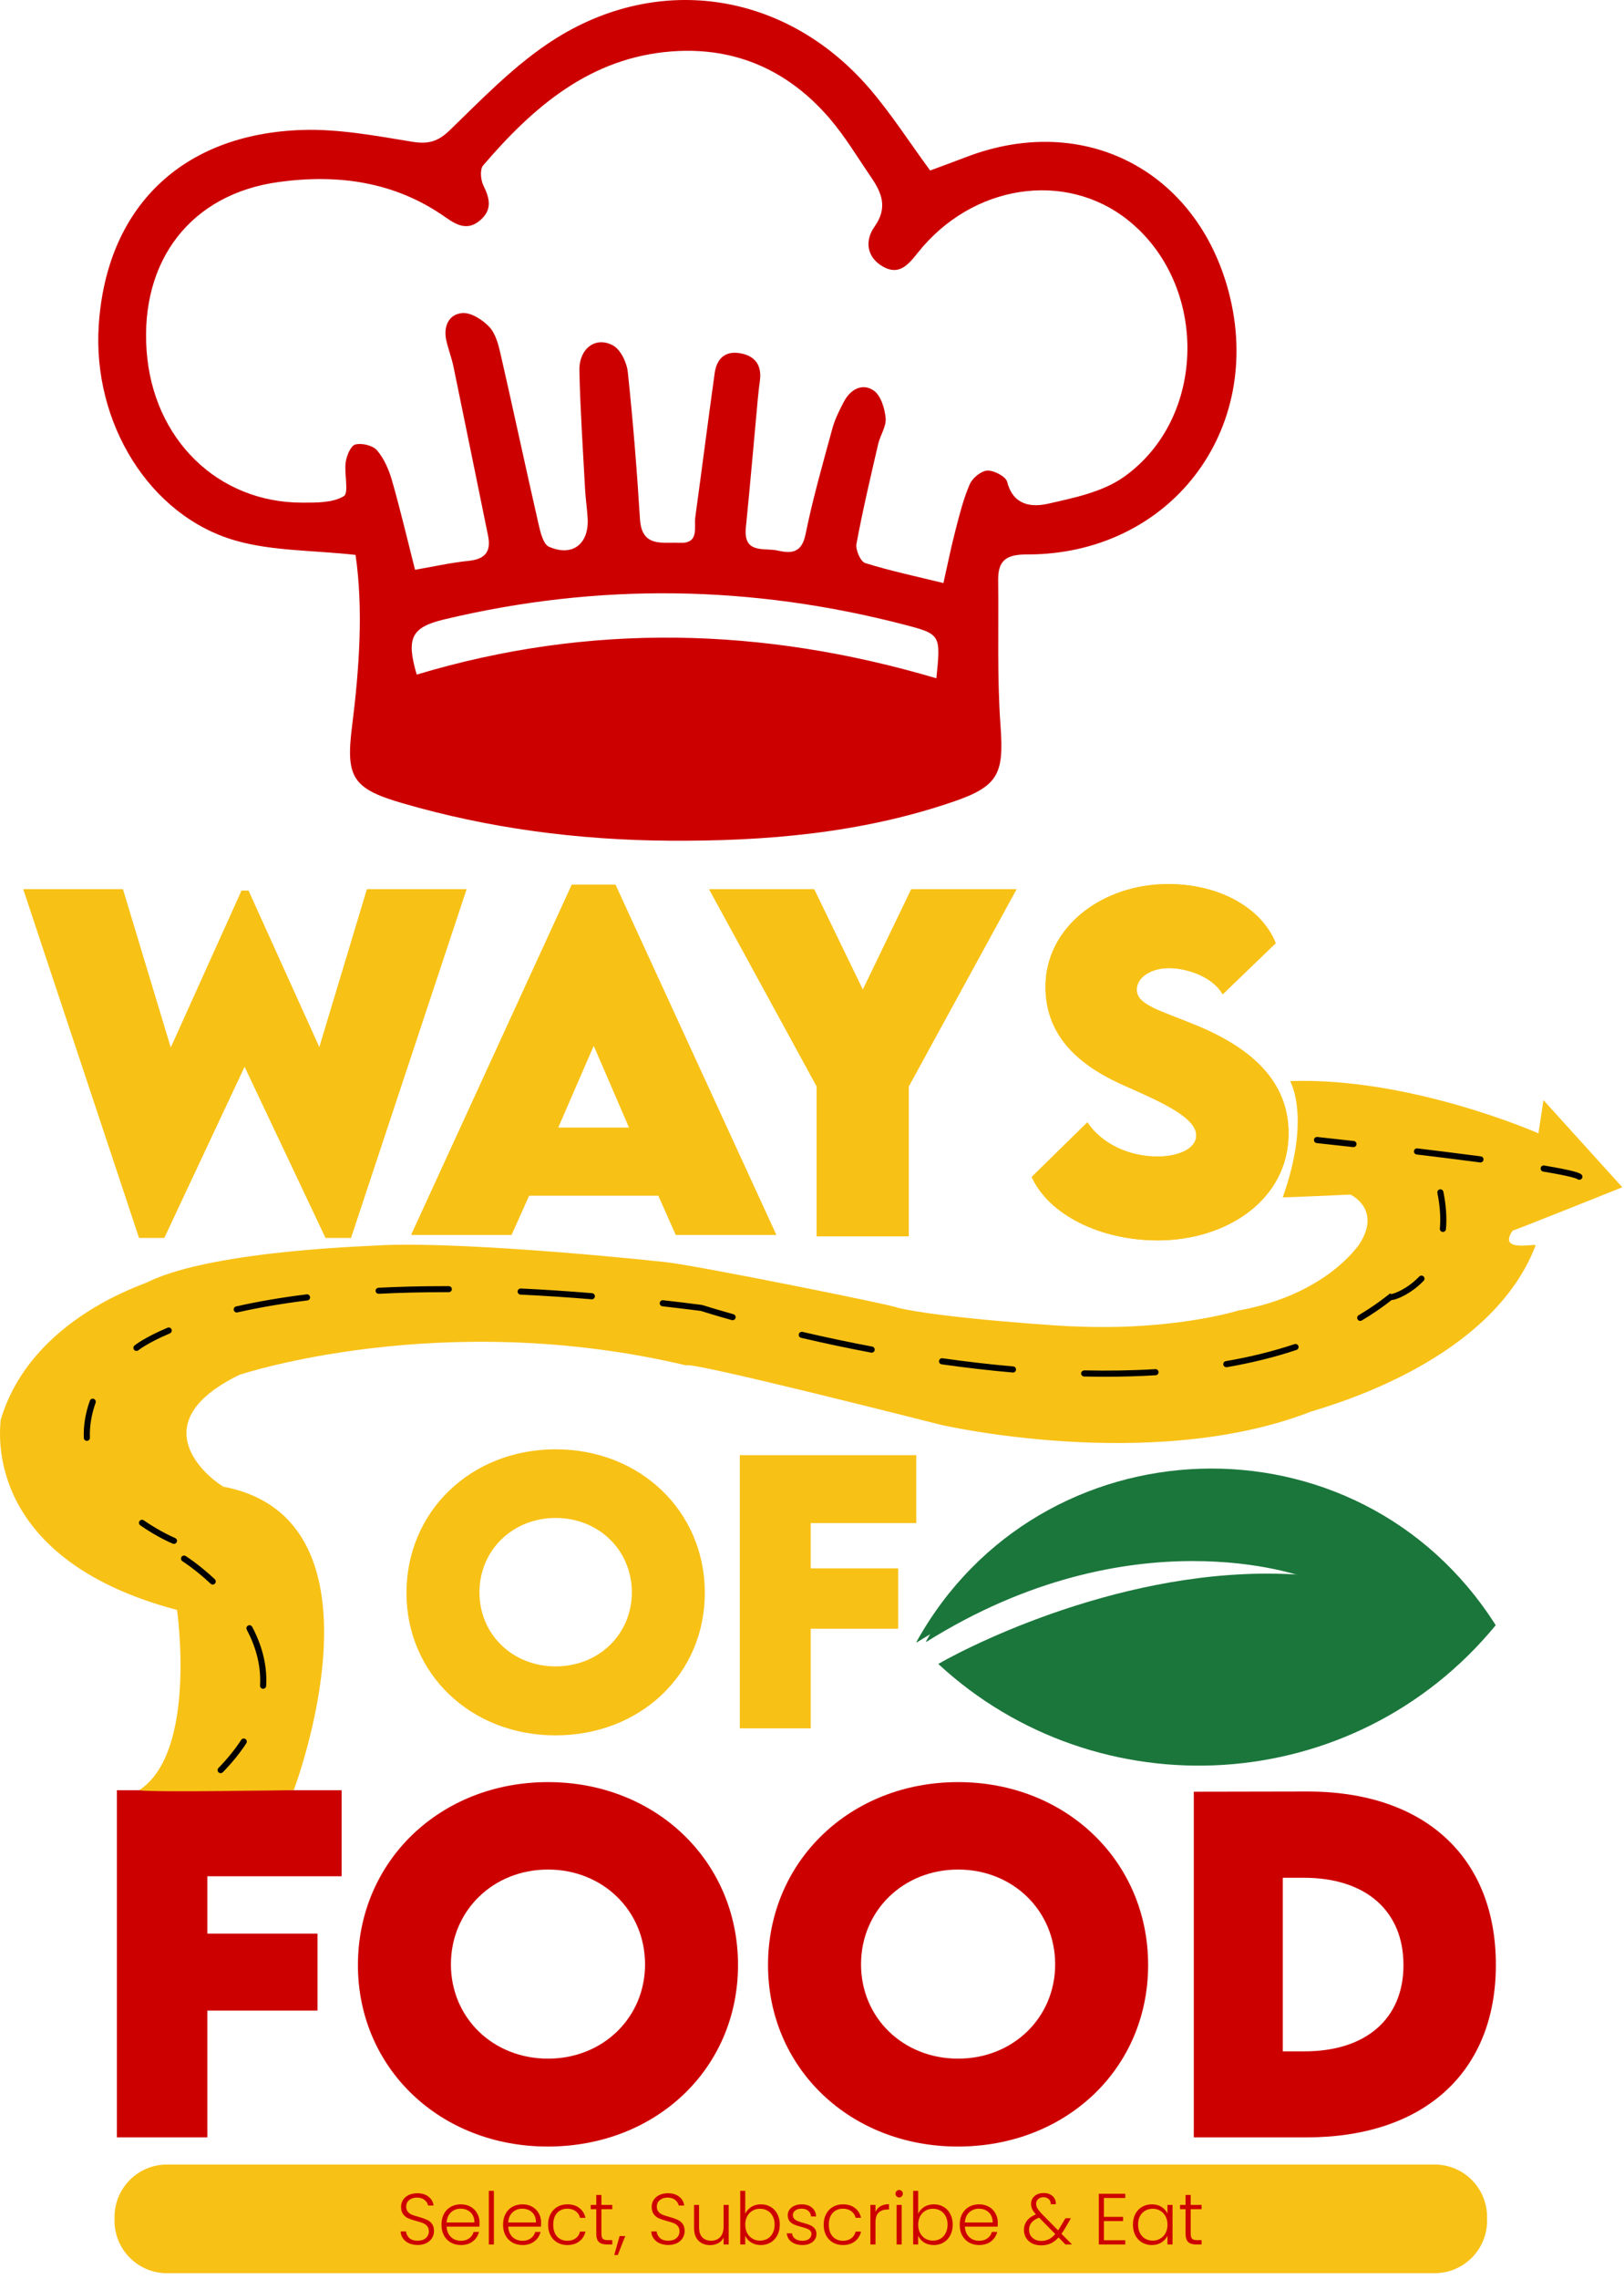 <svg width="77" height="108" viewBox="0 0 77 108" fill="none" xmlns="http://www.w3.org/2000/svg">
<path d="M16.858 26.293C14.813 26.067 12.912 26.114 11.167 25.614C7.074 24.442 4.378 20.016 4.682 15.408C5.049 9.836 8.61 6.344 14.334 6.158C16.068 6.103 17.828 6.436 19.555 6.718C20.32 6.843 20.776 6.703 21.335 6.161C22.797 4.744 24.239 3.253 25.909 2.113C30.991 -1.36 37.211 -0.473 41.228 4.196C42.252 5.386 43.106 6.722 44.102 8.079C44.651 7.875 45.25 7.656 45.845 7.429C51.4 5.317 56.739 8.072 58.258 13.834C59.985 20.387 55.471 26.29 48.677 26.272C47.669 26.269 47.316 26.589 47.327 27.506C47.354 29.798 47.273 32.099 47.438 34.381C47.601 36.643 47.365 37.246 45.202 37.986C40.831 39.483 36.292 39.867 31.713 39.834C27.422 39.804 23.192 39.256 19.061 38.052C16.712 37.367 16.386 36.83 16.692 34.414C17.042 31.637 17.229 28.851 16.858 26.293H16.858ZM19.678 26.998C20.526 26.852 21.363 26.663 22.211 26.576C22.992 26.496 23.298 26.149 23.14 25.381C22.594 22.715 22.055 20.048 21.503 17.383C21.416 16.963 21.258 16.558 21.163 16.139C21.011 15.474 21.272 14.889 21.918 14.834C22.332 14.799 22.879 15.15 23.198 15.488C23.495 15.803 23.629 16.316 23.732 16.765C24.347 19.454 24.922 22.153 25.537 24.844C25.625 25.226 25.758 25.785 26.029 25.906C27.143 26.398 27.936 25.772 27.862 24.552C27.834 24.086 27.764 23.623 27.739 23.157C27.639 21.294 27.513 19.431 27.471 17.566C27.448 16.522 28.233 15.92 29.059 16.365C29.424 16.561 29.718 17.172 29.766 17.624C30.012 19.941 30.199 22.266 30.343 24.592C30.428 25.945 31.384 25.683 32.208 25.721C33.175 25.766 32.896 25.015 32.966 24.507C33.278 22.232 33.569 19.955 33.885 17.681C33.977 17.017 34.362 16.62 35.067 16.733C35.778 16.847 36.129 17.284 36.031 18.029C35.993 18.314 35.959 18.599 35.932 18.885C35.743 20.922 35.57 22.96 35.364 24.995C35.235 26.273 36.239 25.941 36.884 26.089C37.527 26.236 38.014 26.198 38.192 25.322C38.534 23.638 39.009 21.98 39.461 20.32C39.581 19.875 39.794 19.448 40.01 19.037C40.319 18.448 40.885 18.133 41.428 18.507C41.766 18.741 41.95 19.353 41.992 19.814C42.028 20.209 41.734 20.624 41.637 21.042C41.274 22.612 40.902 24.182 40.609 25.767C40.557 26.048 40.8 26.609 41.02 26.678C42.202 27.049 43.421 27.305 44.731 27.626C44.944 26.681 45.105 25.877 45.312 25.085C45.501 24.359 45.684 23.62 45.984 22.936C46.113 22.643 46.525 22.308 46.818 22.298C47.138 22.288 47.69 22.578 47.755 22.835C48.041 23.953 48.913 24.045 49.696 23.867C50.928 23.589 52.275 23.312 53.274 22.607C57.251 19.803 57.296 13.467 53.477 10.427C50.507 8.063 46.096 8.738 43.523 11.967C43.071 12.534 42.629 13.086 41.838 12.618C41.061 12.158 41.017 11.367 41.461 10.745C42.102 9.846 41.811 9.138 41.3 8.394C40.651 7.448 40.059 6.45 39.313 5.586C37.362 3.329 34.862 2.214 31.866 2.435C27.989 2.722 25.293 5.055 22.906 7.84C22.748 8.025 22.79 8.523 22.919 8.786C23.217 9.395 23.355 9.926 22.773 10.432C22.174 10.952 21.649 10.666 21.123 10.295C18.724 8.603 16.021 8.238 13.204 8.626C9.053 9.197 6.64 12.338 6.952 16.627C7.255 20.817 10.33 23.823 14.344 23.817C15.01 23.816 15.775 23.828 16.299 23.511C16.555 23.357 16.311 22.451 16.391 21.899C16.436 21.589 16.632 21.116 16.848 21.061C17.16 20.981 17.679 21.107 17.879 21.341C18.215 21.735 18.441 22.263 18.587 22.77C18.98 24.141 19.305 25.53 19.679 26.999L19.678 26.998ZM44.397 32.139C44.605 30.087 44.615 30.051 42.894 29.603C35.641 27.718 28.361 27.605 21.064 29.349C19.507 29.721 19.248 30.222 19.758 31.964C27.947 29.503 36.154 29.702 44.397 32.139Z" fill="#CD0000"/>
<path d="M61.984 74.642C54.104 73.97 46.375 77.758 44.487 78.842C52.034 85.823 64.157 85.225 70.918 77.007C64.38 66.704 49.282 67.273 43.45 77.803C43.455 77.809 43.461 77.815 43.468 77.821C53.578 71.496 61.985 74.642 61.985 74.642H61.984Z" fill="#1B763B"/>
<path d="M1.107 42.132H5.824L8.095 49.648L11.455 42.203H11.781L15.141 49.628L17.401 42.132H22.118L16.639 58.651H15.437L11.597 50.534L7.787 58.651H6.596L1.107 42.132H1.107Z" fill="#F8C116"/>
<path d="M31.216 56.649H25.086L24.252 58.508H19.499L27.114 41.917H29.178L36.803 58.508H32.041L31.216 56.649H31.216ZM29.831 53.431L28.151 49.541L26.461 53.431H29.831Z" fill="#F8C116"/>
<path d="M38.724 51.478L33.622 42.132H38.6L40.91 46.897L43.209 42.132H48.197L43.086 51.478V58.581H38.723V51.478H38.724Z" fill="#F8C116"/>
<path d="M48.918 55.768L51.555 53.181C52.237 54.19 53.51 54.8 54.885 54.8C55.812 54.8 56.718 54.464 56.718 53.793C56.718 52.947 55.038 52.204 53.429 51.491C51.352 50.595 49.571 49.231 49.571 46.757C49.571 43.916 52.269 41.89 55.385 41.89C57.889 41.89 59.844 43.071 60.486 44.69L57.971 47.113C57.481 46.248 56.219 45.871 55.435 45.871C54.539 45.871 53.898 46.329 53.898 46.889C53.898 47.643 55.059 47.887 56.831 48.631C59.397 49.71 61.096 51.278 61.096 53.701C61.096 56.827 58.184 58.772 54.895 58.772C52.197 58.772 49.744 57.58 48.918 55.768H48.918Z" fill="#F8C116"/>
<path d="M61.815 74.723C54.2 74.075 46.731 77.734 44.907 78.782C52.199 85.528 63.914 84.949 70.446 77.008C64.129 67.053 49.54 67.603 43.904 77.778C43.91 77.784 43.916 77.79 43.922 77.796C53.691 71.683 61.815 74.723 61.815 74.723Z" fill="#1B763B"/>
<path d="M1.107 42.132H5.824L8.095 49.648L11.455 42.203H11.781L15.141 49.628L17.401 42.132H22.118L16.639 58.651H15.437L11.597 50.534L7.787 58.651H6.596L1.107 42.132H1.107Z" fill="#F8C116"/>
<path d="M31.216 56.649H25.086L24.252 58.508H19.499L27.114 41.917H29.178L36.803 58.508H32.041L31.216 56.649H31.216ZM29.831 53.431L28.151 49.541L26.461 53.431H29.831Z" fill="#F8C116"/>
<path d="M38.724 51.478L33.622 42.132H38.6L40.91 46.897L43.209 42.132H48.197L43.086 51.478V58.581H38.723V51.478H38.724Z" fill="#F8C116"/>
<path d="M48.918 55.768L51.555 53.181C52.237 54.19 53.51 54.8 54.885 54.8C55.812 54.8 56.718 54.464 56.718 53.793C56.718 52.947 55.038 52.204 53.429 51.491C51.352 50.595 49.571 49.231 49.571 46.757C49.571 43.916 52.269 41.89 55.385 41.89C57.889 41.89 59.844 43.071 60.486 44.69L57.971 47.113C57.481 46.248 56.219 45.871 55.435 45.871C54.539 45.871 53.898 46.329 53.898 46.889C53.898 47.643 55.059 47.887 56.831 48.631C59.397 49.71 61.096 51.278 61.096 53.701C61.096 56.827 58.184 58.772 54.895 58.772C52.197 58.772 49.744 57.58 48.918 55.768H48.918Z" fill="#F8C116"/>
<path d="M9.832 88.902V91.619H15.053V95.267H9.832V101.274H5.541V84.826H16.197V88.902H9.832Z" fill="#CD0000"/>
<path d="M16.971 93.106C16.971 88.177 20.88 84.441 25.982 84.441C31.083 84.441 34.992 88.177 34.992 93.106C34.992 98.034 31.083 101.709 25.971 101.709C20.859 101.709 16.97 97.993 16.97 93.106H16.971ZM30.584 93.075C30.584 90.54 28.588 88.584 25.982 88.584C23.376 88.584 21.38 90.54 21.38 93.075C21.38 95.61 23.376 97.544 25.982 97.544C28.588 97.544 30.584 95.6 30.584 93.075Z" fill="#CD0000"/>
<path d="M36.415 93.106C36.415 88.177 40.325 84.441 45.426 84.441C50.527 84.441 54.437 88.177 54.437 93.106C54.437 98.034 50.527 101.709 45.416 101.709C40.304 101.709 36.415 97.993 36.415 93.106H36.415ZM50.029 93.075C50.029 90.54 48.033 88.584 45.427 88.584C42.821 88.584 40.825 90.54 40.825 93.075C40.825 95.61 42.821 97.544 45.427 97.544C48.033 97.544 50.029 95.6 50.029 93.075Z" fill="#CD0000"/>
<path d="M70.925 93.1C70.925 98.183 67.52 101.274 61.95 101.274H56.602V84.897L61.95 84.887C67.521 84.867 70.925 87.977 70.925 93.1ZM66.544 93.111C66.544 90.539 64.755 88.973 61.817 88.973H60.821V97.198H61.858C64.766 97.198 66.544 95.652 66.544 93.111Z" fill="#CD0000"/>
<path d="M19.273 75.473C19.273 71.605 22.341 68.672 26.346 68.672C30.35 68.672 33.418 71.605 33.418 75.473C33.418 79.341 30.349 82.226 26.337 82.226C22.325 82.226 19.272 79.309 19.272 75.473H19.273ZM29.958 75.449C29.958 73.459 28.392 71.925 26.346 71.925C24.299 71.925 22.733 73.46 22.733 75.449C22.733 77.439 24.299 78.958 26.346 78.958C28.392 78.958 29.958 77.432 29.958 75.449Z" fill="#F8C116"/>
<path d="M38.438 72.168V74.313H42.586V77.174H38.438V81.894H35.077V68.949H43.444V72.168H38.438Z" fill="#F8C116"/>
<path d="M71.719 58.31C71.794 58.31 76.921 56.256 76.921 56.256L73.182 52.128L72.942 53.701C72.942 53.701 66.892 51.028 61.167 51.225C61.167 51.225 62.178 52.904 60.821 56.729C60.821 56.753 64.026 56.601 64.026 56.601C64.026 56.601 65.556 57.302 64.421 59C64.396 58.995 62.89 61.364 58.67 62.105C58.707 62.105 55.597 63.067 50.896 62.845C51.007 62.882 44.639 62.474 42.529 61.957C42.566 61.882 33.015 59.958 31.608 59.81C31.683 59.81 22.575 58.82 18.096 59C18.17 59.032 10.247 59.181 7.027 60.735C7.027 60.81 1.474 62.401 0.03 67.288C0.067 67.362 -1.121 73.767 8.393 76.284C8.393 76.284 9.368 83.024 6.6 84.823C7.091 84.944 13.928 84.818 13.928 84.818C13.928 84.818 18.791 72.056 10.634 70.451C10.627 70.449 10.619 70.448 10.612 70.447C10.617 70.449 10.62 70.45 10.624 70.451H10.485C10.527 70.44 10.569 70.439 10.612 70.447C10.282 70.313 6.367 67.565 11.358 65.141C11.469 65.103 20.983 61.957 32.534 64.696C32.682 64.474 44.603 67.51 44.603 67.51C44.603 67.51 54.525 69.805 62.077 66.918C62.077 66.843 70.591 64.854 72.813 59C72.738 58.921 70.998 59.347 71.721 58.31H71.719Z" fill="#F8C116"/>
<path d="M10.085 75.08C10.05 75.08 10.014 75.067 9.986 75.04C9.269 74.367 8.656 73.978 8.65 73.975C8.582 73.932 8.561 73.842 8.604 73.775C8.646 73.707 8.737 73.686 8.804 73.729C8.829 73.745 9.445 74.134 10.185 74.829C10.243 74.884 10.246 74.975 10.191 75.034C10.162 75.065 10.124 75.08 10.085 75.08Z" fill="black"/>
<path d="M12.476 80.018C12.476 80.018 12.471 80.018 12.468 80.018C12.388 80.014 12.326 79.945 12.331 79.866C12.335 79.784 12.337 79.702 12.337 79.621C12.337 78.823 12.123 78.015 11.701 77.22C11.663 77.149 11.69 77.061 11.761 77.024C11.831 76.986 11.919 77.013 11.957 77.084C12.402 77.922 12.628 78.775 12.628 79.621C12.628 79.707 12.626 79.794 12.62 79.881C12.616 79.958 12.553 80.018 12.476 80.018Z" fill="black"/>
<path d="M10.461 84.017C10.425 84.017 10.389 84.004 10.36 83.976C10.303 83.92 10.301 83.828 10.358 83.771C10.783 83.335 11.146 82.888 11.435 82.442C11.479 82.375 11.569 82.356 11.636 82.399C11.703 82.443 11.722 82.533 11.679 82.599C11.379 83.061 11.005 83.523 10.566 83.972C10.537 84.002 10.5 84.016 10.462 84.016L10.461 84.017Z" fill="black"/>
<path d="M6.47 64.01C6.428 64.01 6.387 63.992 6.358 63.957C6.307 63.895 6.316 63.804 6.378 63.753C6.397 63.738 6.845 63.374 7.943 62.911C8.016 62.881 8.101 62.915 8.133 62.989C8.164 63.062 8.129 63.147 8.056 63.179C7.003 63.622 6.567 63.974 6.562 63.978C6.535 64 6.502 64.011 6.47 64.011V64.01Z" fill="black"/>
<path d="M52.399 65.234C52.066 65.234 51.735 65.23 51.402 65.222C51.322 65.22 51.258 65.154 51.26 65.074C51.263 64.994 51.333 64.938 51.408 64.932C52.553 64.958 53.703 64.939 54.778 64.874C54.865 64.87 54.926 64.93 54.931 65.01C54.936 65.09 54.876 65.158 54.795 65.163C54.024 65.21 53.218 65.234 52.399 65.234V65.234ZM48.028 65.033C48.024 65.033 48.019 65.033 48.015 65.033C46.927 64.938 45.793 64.807 44.646 64.645C44.567 64.633 44.512 64.561 44.523 64.481C44.535 64.402 44.607 64.347 44.687 64.358C45.829 64.52 46.957 64.65 48.041 64.745C48.12 64.752 48.18 64.822 48.172 64.902C48.166 64.978 48.102 65.035 48.028 65.035V65.033ZM58.145 64.782C58.076 64.782 58.014 64.733 58.002 64.662C57.989 64.583 58.041 64.508 58.121 64.495C59.284 64.294 60.38 64.023 61.379 63.688C61.455 63.663 61.537 63.704 61.563 63.78C61.588 63.855 61.547 63.938 61.471 63.963C60.458 64.302 59.347 64.578 58.17 64.781C58.162 64.782 58.154 64.783 58.145 64.783V64.782ZM41.328 64.093C41.319 64.093 41.311 64.092 41.301 64.09C40.204 63.883 39.087 63.647 37.984 63.39C37.906 63.372 37.857 63.294 37.875 63.216C37.894 63.138 37.972 63.09 38.05 63.108C39.149 63.364 40.261 63.599 41.356 63.805C41.434 63.82 41.486 63.896 41.471 63.975C41.459 64.044 41.398 64.093 41.329 64.093H41.328ZM34.736 62.555C34.723 62.555 34.71 62.554 34.696 62.55C33.847 62.311 33.313 62.143 33.227 62.114C32.625 62.039 32.01 61.964 31.409 61.895C31.329 61.886 31.272 61.814 31.281 61.735C31.29 61.655 31.364 61.597 31.442 61.608C32.044 61.676 32.661 61.751 33.291 61.833C33.404 61.868 33.931 62.034 34.774 62.271C34.851 62.292 34.897 62.372 34.875 62.449C34.857 62.513 34.798 62.555 34.736 62.555ZM11.225 62.19C11.159 62.19 11.099 62.144 11.084 62.077C11.066 61.999 11.115 61.921 11.192 61.903C12.218 61.67 13.344 61.477 14.539 61.33C14.616 61.319 14.691 61.377 14.701 61.456C14.711 61.535 14.654 61.608 14.574 61.618C13.389 61.764 12.273 61.955 11.257 62.185C11.247 62.188 11.236 62.189 11.225 62.189V62.19ZM28.061 61.563C28.057 61.563 28.053 61.563 28.049 61.563C26.901 61.468 25.768 61.394 24.68 61.342C24.6 61.339 24.538 61.271 24.542 61.191C24.546 61.111 24.617 61.05 24.694 61.053C25.785 61.103 26.922 61.179 28.073 61.274C28.153 61.281 28.213 61.351 28.206 61.431C28.199 61.507 28.136 61.564 28.061 61.564V61.563ZM17.951 61.302C17.867 61.302 17.799 61.229 17.809 61.142C17.817 61.071 17.882 61.021 17.953 61.017C18.945 60.966 19.989 60.941 21.058 60.941H21.274C21.337 60.941 21.399 60.979 21.417 61.04C21.447 61.138 21.374 61.227 21.281 61.227H21.058C19.991 61.227 18.948 61.252 17.958 61.303C17.955 61.303 17.953 61.303 17.951 61.303V61.302Z" fill="black"/>
<path d="M64.493 62.587C64.444 62.587 64.395 62.562 64.369 62.517C64.328 62.448 64.351 62.359 64.42 62.318C64.921 62.02 65.397 61.693 65.835 61.345L65.907 61.287L65.964 61.316C66.112 61.298 66.728 61.073 67.291 60.486C67.347 60.428 67.438 60.426 67.496 60.481C67.554 60.536 67.556 60.629 67.501 60.687C66.951 61.26 66.276 61.576 65.978 61.601C65.54 61.947 65.066 62.271 64.567 62.567C64.544 62.581 64.518 62.587 64.493 62.587Z" fill="black"/>
<path d="M68.415 58.373C68.411 58.373 68.407 58.373 68.402 58.373C68.322 58.366 68.264 58.296 68.27 58.217C68.315 57.698 68.275 57.13 68.152 56.527C68.136 56.448 68.187 56.371 68.265 56.356C68.342 56.34 68.42 56.39 68.436 56.469C68.564 57.099 68.606 57.694 68.558 58.241C68.552 58.317 68.488 58.373 68.414 58.373H68.415Z" fill="black"/>
<path d="M64.174 54.353C64.169 54.353 64.164 54.353 64.158 54.353C63.112 54.235 62.43 54.162 62.43 54.162C62.35 54.153 62.292 54.081 62.301 54.002C62.309 53.922 62.382 53.865 62.46 53.873C62.46 53.873 63.144 53.946 64.19 54.064C64.27 54.074 64.327 54.145 64.318 54.224C64.31 54.299 64.247 54.353 64.174 54.353Z" fill="black"/>
<path d="M70.194 55.081C70.187 55.081 70.181 55.081 70.174 55.079C69.19 54.949 68.153 54.82 67.168 54.702C67.089 54.693 67.032 54.621 67.041 54.541C67.051 54.461 67.126 54.406 67.202 54.414C68.188 54.533 69.227 54.661 70.212 54.792C70.292 54.802 70.348 54.875 70.338 54.955C70.328 55.028 70.265 55.081 70.194 55.081Z" fill="black"/>
<path d="M74.885 55.901C74.856 55.901 74.827 55.894 74.803 55.877C74.749 55.839 74.482 55.73 73.169 55.513C73.09 55.5 73.037 55.425 73.049 55.346C73.062 55.267 73.136 55.213 73.216 55.226C74.561 55.45 74.858 55.563 74.966 55.637C75.032 55.682 75.049 55.772 75.004 55.839C74.975 55.879 74.93 55.901 74.884 55.901H74.885Z" fill="black"/>
<path d="M8.247 73.154C8.228 73.154 8.209 73.15 8.192 73.143C8.163 73.131 7.474 72.846 6.651 72.275C6.585 72.23 6.569 72.14 6.615 72.074C6.66 72.008 6.751 71.992 6.816 72.037C7.612 72.588 8.296 72.872 8.302 72.875C8.376 72.906 8.412 72.99 8.381 73.064C8.358 73.12 8.304 73.154 8.247 73.154L8.247 73.154Z" fill="black"/>
<path d="M4.119 68.272C4.041 68.272 3.977 68.211 3.974 68.133C3.951 67.561 4.047 66.968 4.26 66.37C4.286 66.294 4.37 66.255 4.445 66.282C4.52 66.309 4.559 66.391 4.533 66.467C4.333 67.03 4.243 67.586 4.263 68.121C4.266 68.201 4.204 68.268 4.124 68.271C4.122 68.271 4.12 68.271 4.118 68.271L4.119 68.272Z" fill="black"/>
<path d="M68.021 102.561H7.916C6.543 102.561 5.43 103.674 5.43 105.048V105.224C5.43 106.597 6.543 107.71 7.916 107.71H68.021C69.394 107.71 70.508 106.597 70.508 105.224V105.048C70.508 103.674 69.394 102.561 68.021 102.561Z" fill="#F8C116"/>
<path d="M56.456 104.677V105.841C56.456 105.955 56.477 106.034 56.521 106.077C56.564 106.121 56.641 106.143 56.751 106.143H56.971V106.349H56.713C56.544 106.349 56.418 106.31 56.335 106.232C56.253 106.152 56.212 106.021 56.212 105.841V104.677H55.951V104.474H56.212V104.004H56.456V104.474H56.971V104.677H56.456Z" fill="#CD0000"/>
<path d="M53.717 105.408C53.717 105.216 53.755 105.048 53.83 104.903C53.908 104.757 54.014 104.645 54.15 104.567C54.287 104.487 54.441 104.447 54.613 104.447C54.791 104.447 54.945 104.488 55.073 104.57C55.203 104.653 55.297 104.758 55.354 104.886V104.474H55.595V106.349H55.354V105.933C55.295 106.061 55.2 106.168 55.069 106.252C54.941 106.335 54.788 106.376 54.609 106.376C54.44 106.376 54.287 106.336 54.15 106.256C54.014 106.176 53.908 106.063 53.83 105.916C53.755 105.77 53.717 105.6 53.717 105.408ZM55.354 105.411C55.354 105.26 55.324 105.128 55.262 105.013C55.2 104.899 55.115 104.811 55.008 104.749C54.902 104.687 54.786 104.656 54.657 104.656C54.525 104.656 54.406 104.686 54.3 104.746C54.195 104.805 54.112 104.892 54.05 105.006C53.99 105.119 53.961 105.252 53.961 105.408C53.961 105.561 53.99 105.696 54.05 105.813C54.112 105.928 54.195 106.016 54.3 106.077C54.406 106.137 54.525 106.167 54.657 106.167C54.786 106.167 54.902 106.136 55.008 106.074C55.115 106.012 55.2 105.924 55.262 105.81C55.324 105.695 55.354 105.563 55.354 105.411Z" fill="#CD0000"/>
<path d="M52.341 104.145V105.041H53.25V105.24H52.341V106.149H53.353V106.349H52.1V103.946H53.353V104.145H52.341Z" fill="#CD0000"/>
<path d="M50.517 106.349L50.191 106.016C50.075 106.144 49.95 106.239 49.817 106.301C49.684 106.36 49.535 106.39 49.367 106.39C49.207 106.39 49.065 106.36 48.942 106.301C48.818 106.239 48.722 106.153 48.653 106.043C48.585 105.933 48.55 105.806 48.55 105.662C48.55 105.493 48.599 105.345 48.695 105.219C48.791 105.093 48.931 104.995 49.117 104.924C49.037 104.835 48.978 104.752 48.942 104.677C48.905 104.599 48.887 104.516 48.887 104.426C48.887 104.273 48.942 104.149 49.052 104.056C49.161 103.959 49.308 103.911 49.491 103.911C49.663 103.911 49.802 103.961 49.91 104.059C50.017 104.157 50.068 104.286 50.061 104.443H49.821C49.823 104.34 49.791 104.259 49.724 104.2C49.66 104.14 49.579 104.11 49.481 104.11C49.375 104.11 49.29 104.14 49.223 104.2C49.159 104.257 49.127 104.331 49.127 104.423C49.127 104.496 49.147 104.567 49.185 104.636C49.227 104.704 49.291 104.786 49.378 104.879L50.167 105.679C50.199 105.636 50.243 105.567 50.298 105.473L50.517 105.106H50.775L50.514 105.556C50.452 105.663 50.39 105.759 50.329 105.844L50.83 106.349H50.517ZM49.367 106.18C49.502 106.18 49.623 106.154 49.728 106.101C49.835 106.049 49.937 105.966 50.033 105.854L49.268 105.078C48.95 105.195 48.791 105.387 48.791 105.655C48.791 105.756 48.815 105.846 48.863 105.926C48.913 106.004 48.982 106.066 49.069 106.112C49.156 106.158 49.255 106.18 49.367 106.18Z" fill="#CD0000"/>
<path d="M47.31 105.315C47.31 105.398 47.307 105.461 47.303 105.504H45.748C45.755 105.646 45.789 105.767 45.851 105.868C45.913 105.969 45.994 106.045 46.094 106.098C46.195 106.148 46.305 106.174 46.424 106.174C46.58 106.174 46.71 106.136 46.815 106.06C46.923 105.985 46.994 105.883 47.028 105.755H47.282C47.236 105.938 47.138 106.088 46.987 106.204C46.838 106.319 46.651 106.376 46.424 106.376C46.248 106.376 46.09 106.337 45.95 106.259C45.811 106.179 45.701 106.067 45.621 105.923C45.543 105.776 45.504 105.606 45.504 105.411C45.504 105.217 45.543 105.046 45.621 104.9C45.699 104.754 45.807 104.641 45.947 104.564C46.086 104.486 46.245 104.447 46.424 104.447C46.602 104.447 46.758 104.486 46.891 104.564C47.026 104.641 47.129 104.747 47.2 104.879C47.273 105.01 47.31 105.155 47.31 105.315ZM47.066 105.308C47.068 105.169 47.039 105.05 46.98 104.951C46.923 104.853 46.844 104.779 46.743 104.728C46.642 104.678 46.533 104.653 46.414 104.653C46.235 104.653 46.083 104.71 45.957 104.824C45.831 104.939 45.761 105.1 45.748 105.308H47.066Z" fill="#CD0000"/>
<path d="M43.534 104.89C43.596 104.759 43.691 104.653 43.819 104.57C43.95 104.488 44.103 104.447 44.279 104.447C44.451 104.447 44.604 104.487 44.739 104.567C44.874 104.645 44.979 104.757 45.055 104.903C45.133 105.048 45.172 105.216 45.172 105.408C45.172 105.6 45.133 105.77 45.055 105.916C44.979 106.063 44.873 106.176 44.736 106.256C44.601 106.336 44.449 106.376 44.279 106.376C44.101 106.376 43.946 106.336 43.816 106.256C43.688 106.174 43.594 106.067 43.534 105.937V106.349H43.297V103.808H43.534V104.89ZM44.928 105.408C44.928 105.252 44.897 105.119 44.835 105.006C44.776 104.892 44.693 104.805 44.588 104.746C44.483 104.686 44.364 104.656 44.231 104.656C44.103 104.656 43.985 104.687 43.877 104.749C43.772 104.811 43.689 104.899 43.627 105.013C43.565 105.128 43.534 105.26 43.534 105.411C43.534 105.563 43.565 105.695 43.627 105.81C43.689 105.924 43.772 106.012 43.877 106.074C43.985 106.136 44.103 106.167 44.231 106.167C44.364 106.167 44.483 106.137 44.588 106.077C44.693 106.016 44.776 105.928 44.835 105.813C44.897 105.696 44.928 105.561 44.928 105.408Z" fill="#CD0000"/>
<path d="M42.633 104.121C42.585 104.121 42.544 104.104 42.51 104.069C42.475 104.035 42.458 103.993 42.458 103.942C42.458 103.892 42.475 103.851 42.51 103.819C42.544 103.784 42.585 103.767 42.633 103.767C42.681 103.767 42.722 103.784 42.757 103.819C42.791 103.851 42.808 103.892 42.808 103.942C42.808 103.993 42.791 104.035 42.757 104.069C42.722 104.104 42.681 104.121 42.633 104.121ZM42.753 104.474V106.349H42.513V104.474H42.753Z" fill="#CD0000"/>
<path d="M41.51 104.807C41.562 104.691 41.642 104.6 41.75 104.536C41.86 104.472 41.994 104.44 42.151 104.44V104.691H42.086C41.912 104.691 41.773 104.738 41.667 104.831C41.562 104.925 41.51 105.082 41.51 105.302V106.349H41.269V104.474H41.51V104.807Z" fill="#CD0000"/>
<path d="M39.054 105.411C39.054 105.217 39.093 105.048 39.171 104.903C39.249 104.757 39.356 104.645 39.494 104.567C39.631 104.487 39.788 104.447 39.964 104.447C40.195 104.447 40.385 104.504 40.534 104.619C40.685 104.733 40.782 104.889 40.825 105.085H40.568C40.536 104.95 40.466 104.845 40.359 104.77C40.253 104.692 40.122 104.653 39.964 104.653C39.838 104.653 39.725 104.681 39.624 104.739C39.523 104.796 39.443 104.882 39.384 104.996C39.327 105.108 39.298 105.247 39.298 105.411C39.298 105.576 39.327 105.716 39.384 105.83C39.443 105.945 39.523 106.03 39.624 106.088C39.725 106.145 39.838 106.174 39.964 106.174C40.122 106.174 40.253 106.136 40.359 106.06C40.466 105.982 40.536 105.875 40.568 105.738H40.825C40.782 105.93 40.685 106.084 40.534 106.201C40.383 106.318 40.193 106.376 39.964 106.376C39.788 106.376 39.631 106.337 39.494 106.259C39.356 106.179 39.249 106.067 39.171 105.923C39.093 105.776 39.054 105.606 39.054 105.411Z" fill="#CD0000"/>
<path d="M38.06 106.376C37.844 106.376 37.668 106.327 37.531 106.228C37.396 106.128 37.32 105.992 37.304 105.82H37.552C37.563 105.925 37.612 106.011 37.699 106.077C37.788 106.141 37.907 106.174 38.056 106.174C38.187 106.174 38.288 106.143 38.362 106.081C38.437 106.019 38.475 105.942 38.475 105.851C38.475 105.787 38.454 105.734 38.413 105.693C38.372 105.652 38.319 105.62 38.255 105.597C38.194 105.572 38.109 105.545 38.001 105.518C37.862 105.481 37.748 105.445 37.661 105.408C37.574 105.371 37.5 105.318 37.438 105.247C37.379 105.173 37.349 105.076 37.349 104.955C37.349 104.863 37.377 104.779 37.431 104.701C37.486 104.623 37.564 104.561 37.665 104.516C37.766 104.47 37.88 104.447 38.008 104.447C38.209 104.447 38.372 104.498 38.495 104.601C38.619 104.702 38.685 104.842 38.695 105.02H38.454C38.447 104.91 38.404 104.822 38.324 104.756C38.246 104.687 38.139 104.653 38.001 104.653C37.88 104.653 37.782 104.681 37.706 104.739C37.63 104.796 37.593 104.867 37.593 104.951C37.593 105.025 37.614 105.085 37.658 105.133C37.704 105.179 37.76 105.216 37.826 105.243C37.892 105.268 37.982 105.297 38.094 105.329C38.229 105.366 38.337 105.401 38.417 105.435C38.497 105.47 38.565 105.52 38.623 105.587C38.68 105.653 38.709 105.741 38.712 105.851C38.712 105.952 38.684 106.042 38.629 106.122C38.575 106.2 38.498 106.262 38.399 106.307C38.301 106.353 38.188 106.376 38.06 106.376Z" fill="#CD0000"/>
<path d="M35.335 104.89C35.397 104.759 35.492 104.653 35.62 104.57C35.75 104.488 35.903 104.447 36.08 104.447C36.251 104.447 36.405 104.487 36.54 104.567C36.675 104.645 36.78 104.757 36.855 104.903C36.933 105.048 36.972 105.216 36.972 105.408C36.972 105.6 36.933 105.77 36.855 105.916C36.78 106.063 36.673 106.176 36.536 106.256C36.401 106.336 36.249 106.376 36.08 106.376C35.901 106.376 35.747 106.336 35.616 106.256C35.488 106.174 35.394 106.067 35.335 105.937V106.349H35.098V103.808H35.335V104.89ZM36.728 105.408C36.728 105.252 36.697 105.119 36.636 105.006C36.576 104.892 36.494 104.805 36.389 104.746C36.283 104.686 36.164 104.656 36.032 104.656C35.903 104.656 35.785 104.687 35.678 104.749C35.573 104.811 35.489 104.899 35.427 105.013C35.366 105.128 35.335 105.26 35.335 105.411C35.335 105.563 35.366 105.695 35.427 105.81C35.489 105.924 35.573 106.012 35.678 106.074C35.785 106.136 35.903 106.167 36.032 106.167C36.164 106.167 36.283 106.137 36.389 106.077C36.494 106.016 36.576 105.928 36.636 105.813C36.697 105.696 36.728 105.561 36.728 105.408Z" fill="#CD0000"/>
<path d="M34.549 104.474V106.349H34.309V106.019C34.254 106.136 34.169 106.225 34.055 106.287C33.941 106.349 33.812 106.379 33.67 106.379C33.446 106.379 33.263 106.311 33.121 106.174C32.979 106.034 32.908 105.833 32.908 105.569V104.474H33.145V105.542C33.145 105.746 33.196 105.901 33.296 106.009C33.399 106.116 33.539 106.17 33.715 106.17C33.896 106.17 34.04 106.113 34.148 105.998C34.255 105.884 34.309 105.716 34.309 105.494V104.474H34.549Z" fill="#CD0000"/>
<path d="M31.689 106.373C31.531 106.373 31.391 106.345 31.27 106.29C31.151 106.235 31.057 106.159 30.989 106.06C30.92 105.962 30.883 105.852 30.879 105.731H31.133C31.144 105.847 31.196 105.95 31.287 106.04C31.379 106.127 31.513 106.17 31.689 106.17C31.851 106.17 31.98 106.129 32.073 106.047C32.169 105.962 32.218 105.855 32.218 105.727C32.218 105.624 32.191 105.542 32.139 105.48C32.086 105.416 32.021 105.369 31.943 105.339C31.865 105.307 31.758 105.273 31.62 105.236C31.46 105.193 31.333 105.151 31.239 105.109C31.145 105.068 31.065 105.004 30.999 104.917C30.933 104.83 30.899 104.712 30.899 104.564C30.899 104.44 30.931 104.33 30.995 104.234C31.06 104.136 31.15 104.059 31.267 104.004C31.383 103.949 31.517 103.922 31.668 103.922C31.89 103.922 32.069 103.977 32.204 104.086C32.341 104.194 32.42 104.334 32.441 104.505H32.18C32.164 104.407 32.11 104.32 32.019 104.244C31.927 104.167 31.803 104.128 31.648 104.128C31.503 104.128 31.383 104.167 31.287 104.244C31.191 104.32 31.143 104.424 31.143 104.557C31.143 104.657 31.169 104.739 31.222 104.8C31.275 104.862 31.34 104.909 31.418 104.941C31.498 104.973 31.605 105.008 31.74 105.044C31.896 105.088 32.022 105.131 32.118 105.175C32.214 105.216 32.295 105.28 32.362 105.367C32.428 105.454 32.461 105.571 32.461 105.717C32.461 105.829 32.431 105.936 32.372 106.036C32.312 106.137 32.224 106.218 32.108 106.28C31.991 106.342 31.851 106.373 31.689 106.373Z" fill="#CD0000"/>
<path d="M29.646 105.95L29.289 106.85H29.124L29.378 105.95H29.646Z" fill="#CD0000"/>
<path d="M28.515 104.677V105.841C28.515 105.955 28.536 106.034 28.58 106.077C28.623 106.121 28.7 106.143 28.81 106.143H29.03V106.349H28.772C28.603 106.349 28.477 106.31 28.395 106.232C28.312 106.152 28.271 106.021 28.271 105.841V104.677H28.01V104.474H28.271V104.004H28.515V104.474H29.03V104.677H28.515Z" fill="#CD0000"/>
<path d="M25.987 105.411C25.987 105.217 26.026 105.048 26.104 104.903C26.182 104.757 26.289 104.645 26.427 104.567C26.564 104.487 26.721 104.447 26.897 104.447C27.128 104.447 27.318 104.504 27.467 104.619C27.618 104.733 27.715 104.889 27.759 105.085H27.501C27.469 104.95 27.399 104.845 27.292 104.77C27.186 104.692 27.055 104.653 26.897 104.653C26.771 104.653 26.658 104.681 26.557 104.739C26.456 104.796 26.376 104.882 26.317 104.996C26.26 105.108 26.231 105.247 26.231 105.411C26.231 105.576 26.26 105.716 26.317 105.83C26.376 105.945 26.456 106.03 26.557 106.088C26.658 106.145 26.771 106.174 26.897 106.174C27.055 106.174 27.186 106.136 27.292 106.06C27.399 105.982 27.469 105.875 27.501 105.738H27.759C27.715 105.93 27.618 106.084 27.467 106.201C27.316 106.318 27.126 106.376 26.897 106.376C26.721 106.376 26.564 106.337 26.427 106.259C26.289 106.179 26.182 106.067 26.104 105.923C26.026 105.776 25.987 105.606 25.987 105.411Z" fill="#CD0000"/>
<path d="M25.657 105.315C25.657 105.398 25.655 105.461 25.651 105.504H24.096C24.102 105.646 24.137 105.767 24.199 105.868C24.26 105.969 24.342 106.045 24.442 106.098C24.543 106.148 24.653 106.174 24.772 106.174C24.927 106.174 25.058 106.136 25.163 106.06C25.271 105.985 25.342 105.883 25.376 105.755H25.63C25.584 105.938 25.486 106.088 25.335 106.204C25.186 106.319 24.998 106.376 24.772 106.376C24.596 106.376 24.438 106.337 24.298 106.259C24.159 106.179 24.049 106.067 23.969 105.923C23.891 105.776 23.852 105.606 23.852 105.411C23.852 105.217 23.891 105.046 23.969 104.9C24.046 104.754 24.155 104.641 24.295 104.564C24.434 104.486 24.593 104.447 24.772 104.447C24.95 104.447 25.106 104.486 25.239 104.564C25.374 104.641 25.477 104.747 25.548 104.879C25.621 105.01 25.657 105.155 25.657 105.315ZM25.414 105.308C25.416 105.169 25.387 105.05 25.328 104.951C25.271 104.853 25.192 104.779 25.091 104.728C24.99 104.678 24.881 104.653 24.762 104.653C24.583 104.653 24.431 104.71 24.305 104.824C24.179 104.939 24.109 105.1 24.096 105.308H25.414Z" fill="#CD0000"/>
<path d="M23.418 103.808V106.349H23.177V103.808H23.418Z" fill="#CD0000"/>
<path d="M22.738 105.315C22.738 105.398 22.735 105.461 22.731 105.504H21.176C21.183 105.646 21.217 105.767 21.279 105.868C21.341 105.969 21.422 106.045 21.523 106.098C21.623 106.148 21.733 106.174 21.852 106.174C22.008 106.174 22.138 106.136 22.243 106.06C22.351 105.985 22.422 105.883 22.456 105.755H22.71C22.664 105.938 22.566 106.088 22.415 106.204C22.266 106.319 22.079 106.376 21.852 106.376C21.676 106.376 21.518 106.337 21.378 106.259C21.239 106.179 21.129 106.067 21.049 105.923C20.971 105.776 20.932 105.606 20.932 105.411C20.932 105.217 20.971 105.046 21.049 104.9C21.127 104.754 21.235 104.641 21.375 104.564C21.515 104.486 21.674 104.447 21.852 104.447C22.03 104.447 22.186 104.486 22.319 104.564C22.454 104.641 22.557 104.747 22.628 104.879C22.701 105.01 22.738 105.155 22.738 105.315ZM22.494 105.308C22.496 105.169 22.468 105.05 22.408 104.951C22.351 104.853 22.272 104.779 22.171 104.728C22.071 104.678 21.961 104.653 21.842 104.653C21.663 104.653 21.511 104.71 21.385 104.824C21.259 104.939 21.189 105.1 21.176 105.308H22.494Z" fill="#CD0000"/>
<path d="M19.805 106.373C19.647 106.373 19.508 106.345 19.386 106.29C19.267 106.235 19.174 106.159 19.105 106.06C19.036 105.962 19 105.852 18.995 105.731H19.249C19.261 105.847 19.312 105.95 19.404 106.04C19.495 106.127 19.629 106.17 19.805 106.17C19.968 106.17 20.096 106.129 20.19 106.047C20.286 105.962 20.334 105.855 20.334 105.727C20.334 105.624 20.308 105.542 20.255 105.48C20.202 105.416 20.137 105.369 20.059 105.339C19.981 105.307 19.874 105.273 19.737 105.236C19.576 105.193 19.449 105.151 19.355 105.109C19.262 105.068 19.182 105.004 19.115 104.917C19.049 104.83 19.016 104.712 19.016 104.564C19.016 104.44 19.048 104.33 19.112 104.234C19.176 104.136 19.266 104.059 19.383 104.004C19.5 103.949 19.634 103.922 19.785 103.922C20.007 103.922 20.185 103.977 20.32 104.086C20.457 104.194 20.536 104.334 20.557 104.505H20.296C20.28 104.407 20.226 104.32 20.135 104.244C20.043 104.167 19.92 104.128 19.764 104.128C19.62 104.128 19.5 104.167 19.404 104.244C19.308 104.32 19.259 104.424 19.259 104.557C19.259 104.657 19.286 104.739 19.338 104.8C19.391 104.862 19.456 104.909 19.534 104.941C19.614 104.973 19.722 105.008 19.857 105.044C20.012 105.088 20.138 105.131 20.234 105.175C20.33 105.216 20.412 105.28 20.478 105.367C20.544 105.454 20.578 105.571 20.578 105.717C20.578 105.829 20.548 105.936 20.488 106.036C20.429 106.137 20.341 106.218 20.224 106.28C20.107 106.342 19.968 106.373 19.805 106.373Z" fill="#CD0000"/>
</svg>
